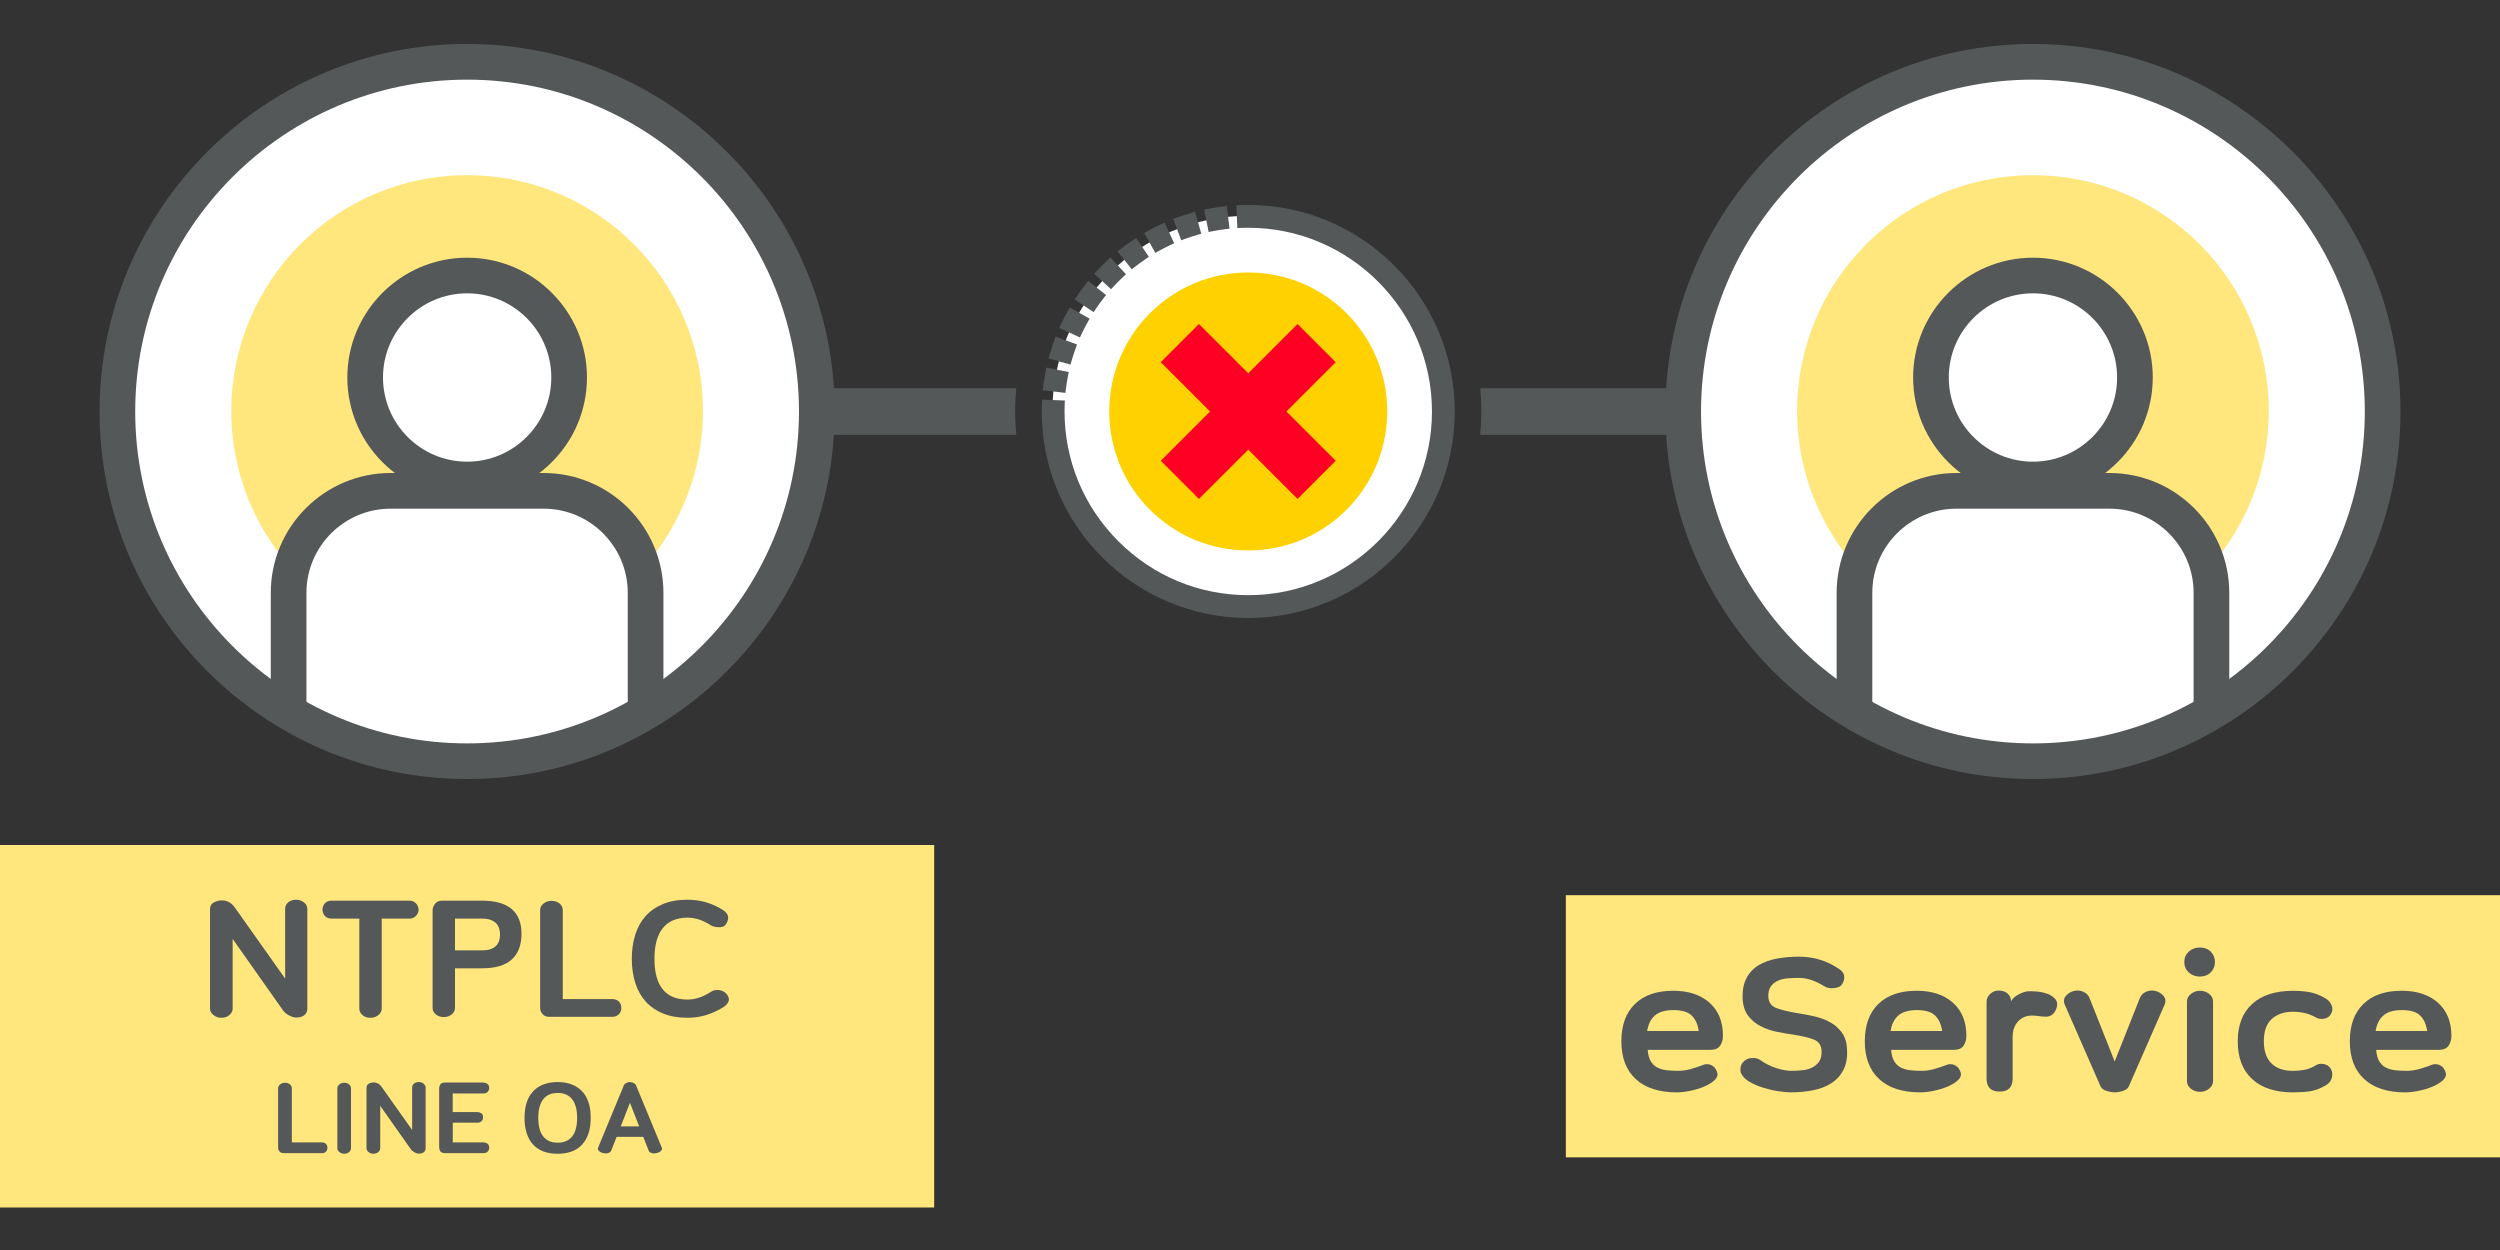 <svg width="192" height="96" viewBox="0 0 192 96" fill="none" xmlns="http://www.w3.org/2000/svg">
<rect x="0" y="0" width="192" height="96" fill="#333333" stroke="none"/>
<g clip-path="url(#clip0_4317_147399)">
<path d="M77.961 31.606C77.961 31.002 77.993 30.404 78.051 29.814H47.22V33.398H78.051C77.993 32.809 77.961 32.211 77.961 31.606Z" fill="#545859"/>
<path d="M113.68 29.814C113.738 30.404 113.769 31.002 113.769 31.606C113.769 32.211 113.738 32.809 113.68 33.398H150.363V29.814H113.68Z" fill="#545859"/>
<path d="M192 68.75H120.256V88.884H192V68.75Z" fill="#FFE67D"/>
<path d="M156.129 58.462C141.32 58.462 129.271 46.414 129.271 31.604C129.271 16.794 141.32 4.744 156.129 4.744C170.939 4.744 182.985 16.792 182.985 31.604C182.985 46.414 170.939 58.462 156.129 58.462Z" fill="white"/>
<path d="M156.13 49.678C166.132 49.678 174.241 41.569 174.241 31.566C174.241 21.564 166.132 13.455 156.13 13.455C146.127 13.455 138.019 21.564 138.019 31.566C138.019 41.569 146.127 49.678 156.13 49.678Z" fill="#FFE67D"/>
<path d="M142.358 54.794C142.358 54.794 155.544 63.427 169.978 54.606V44.926C169.978 44.926 168.92 37.525 161.634 37.525H149.665C149.665 37.525 142.701 38.558 142.643 44.984L142.358 54.794Z" fill="white"/>
<path d="M156.13 3.375C140.565 3.375 127.903 16.039 127.903 31.604C127.903 47.168 140.565 59.83 156.13 59.83C171.694 59.83 184.356 47.168 184.356 31.604C184.356 16.039 171.694 3.375 156.13 3.375ZM156.13 57.093C142.075 57.093 130.64 45.658 130.64 31.606C130.64 17.551 142.075 6.117 156.13 6.117C170.184 6.117 181.617 17.551 181.617 31.606C181.617 45.658 170.182 57.093 156.13 57.093Z" fill="#545859"/>
<path d="M163.964 28.995C163.964 33.32 160.456 36.827 156.129 36.827C151.806 36.827 148.296 33.32 148.296 28.995C148.296 24.667 151.804 21.162 156.129 21.162C160.456 21.162 163.964 24.667 163.964 28.995Z" fill="white"/>
<path d="M156.129 19.791C151.056 19.791 146.928 23.919 146.928 28.992C146.928 34.065 151.056 38.193 156.129 38.193C161.204 38.193 165.332 34.065 165.332 28.992C165.332 23.919 161.204 19.791 156.129 19.791ZM156.129 35.456C152.565 35.456 149.667 32.558 149.667 28.992C149.667 25.429 152.565 22.528 156.129 22.528C159.695 22.528 162.593 25.426 162.593 28.992C162.593 32.558 159.693 35.456 156.129 35.456Z" fill="#545859"/>
<path d="M150.257 39.066H162.007C165.571 39.066 168.469 41.966 168.469 45.53V54.796H171.208V45.53C171.208 40.456 167.08 36.326 162.007 36.326H150.257C145.184 36.326 141.054 40.454 141.054 45.53V54.796H143.793V45.53C143.793 41.966 146.691 39.066 150.257 39.066Z" fill="#545859"/>
<path d="M71.744 64.897H0V92.735H71.744V64.897Z" fill="#FFE67D"/>
<path d="M35.874 58.462C21.065 58.462 9.017 46.414 9.017 31.604C9.017 16.794 21.065 4.744 35.874 4.744C50.684 4.744 62.73 16.792 62.73 31.604C62.73 46.414 50.684 58.462 35.874 58.462Z" fill="white"/>
<path d="M35.875 49.678C45.877 49.678 53.986 41.569 53.986 31.566C53.986 21.564 45.877 13.455 35.875 13.455C25.872 13.455 17.764 21.564 17.764 31.566C17.764 41.569 25.872 49.678 35.875 49.678Z" fill="#FFE67D"/>
<path d="M22.104 54.794C22.104 54.794 35.289 63.427 49.723 54.606V44.926C49.723 44.926 48.666 37.525 41.379 37.525H29.41C29.41 37.525 22.446 38.558 22.388 44.984L22.104 54.794Z" fill="white"/>
<path d="M35.874 3.375C20.309 3.375 7.647 16.039 7.647 31.604C7.647 47.168 20.309 59.83 35.874 59.83C51.438 59.83 64.1 47.168 64.1 31.604C64.1 16.039 51.438 3.375 35.874 3.375ZM35.874 57.093C21.819 57.093 10.384 45.658 10.384 31.606C10.384 17.551 21.819 6.117 35.874 6.117C49.929 6.117 61.361 17.551 61.361 31.606C61.361 45.658 49.926 57.093 35.874 57.093Z" fill="#545859"/>
<path d="M43.712 28.995C43.712 33.32 40.204 36.827 35.877 36.827C31.554 36.827 28.044 33.32 28.044 28.995C28.044 24.667 31.552 21.162 35.877 21.162C40.204 21.162 43.712 24.667 43.712 28.995Z" fill="white"/>
<path d="M35.876 19.791C30.803 19.791 26.675 23.919 26.675 28.992C26.675 34.065 30.803 38.193 35.876 38.193C40.952 38.193 45.079 34.065 45.079 28.992C45.079 23.919 40.952 19.791 35.876 19.791ZM35.876 35.456C32.312 35.456 29.414 32.558 29.414 28.992C29.414 25.429 32.312 22.528 35.876 22.528C39.442 22.528 42.34 25.426 42.34 28.992C42.34 32.558 39.44 35.456 35.876 35.456Z" fill="#545859"/>
<path d="M29.999 39.066H41.749C45.313 39.066 48.211 41.966 48.211 45.53V54.796H50.951V45.53C50.951 40.456 46.823 36.326 41.749 36.326H29.999C24.926 36.326 20.796 40.454 20.796 45.53V54.796H23.535V45.53C23.535 41.966 26.436 39.066 29.999 39.066Z" fill="#545859"/>
<path d="M95.853 46.633C104.154 46.633 110.883 39.904 110.883 31.603C110.883 23.303 104.154 16.574 95.853 16.574C87.553 16.574 80.824 23.303 80.824 31.603C80.824 39.904 87.553 46.633 95.853 46.633Z" fill="white"/>
<path d="M95.866 15.74C95.651 15.74 95.432 15.745 95.214 15.754L94.954 15.765L95.026 17.514L95.286 17.503C95.479 17.494 95.673 17.492 95.866 17.492C103.645 17.492 109.975 23.822 109.975 31.6C109.975 39.382 103.645 45.709 95.866 45.709C92.103 45.709 88.562 44.24 85.894 41.572C83.227 38.904 81.757 35.363 81.757 31.6C81.757 31.406 81.762 31.211 81.769 31.02L81.78 30.761L80.031 30.691L80.019 30.951C80.01 31.168 80.006 31.388 80.006 31.603C80.006 40.349 87.122 47.463 95.866 47.463C104.61 47.463 111.726 40.347 111.726 31.603C111.726 22.854 104.61 15.74 95.866 15.74Z" fill="#545859"/>
<path d="M87.124 20.523C87.413 20.294 87.713 20.075 88.018 19.871L88.233 19.725L87.256 18.271L87.041 18.417C86.699 18.648 86.36 18.894 86.038 19.149L85.834 19.311L86.92 20.684L87.124 20.523Z" fill="#545859"/>
<path d="M85.503 22.022C85.751 21.753 86.016 21.489 86.284 21.24L86.475 21.063L85.285 19.777L85.095 19.954C84.793 20.234 84.497 20.53 84.217 20.832L84.04 21.023L85.326 22.212L85.503 22.022Z" fill="#545859"/>
<path d="M88.957 19.296C89.278 19.114 89.609 18.946 89.94 18.791L90.176 18.682L89.439 17.094L89.204 17.203C88.829 17.376 88.458 17.566 88.099 17.77L87.873 17.898L88.731 19.423L88.957 19.296Z" fill="#545859"/>
<path d="M93.079 17.766C93.438 17.695 93.805 17.637 94.17 17.592L94.428 17.56L94.22 15.822L93.962 15.854C93.552 15.903 93.14 15.968 92.737 16.049L92.481 16.1L92.824 17.818L93.079 17.766Z" fill="#545859"/>
<path d="M90.959 18.364C91.304 18.237 91.658 18.12 92.007 18.022L92.258 17.95L91.781 16.266L91.53 16.337C91.133 16.449 90.737 16.579 90.35 16.723L90.106 16.812L90.715 18.454L90.959 18.364Z" fill="#545859"/>
<path d="M81.857 29.917C81.899 29.552 81.957 29.185 82.029 28.826L82.081 28.571L80.363 28.229L80.311 28.484C80.231 28.887 80.166 29.299 80.116 29.711L80.085 29.969L81.823 30.175L81.857 29.917Z" fill="#545859"/>
<path d="M84.135 23.756C84.338 23.451 84.558 23.151 84.784 22.862L84.945 22.658L83.57 21.574L83.409 21.778C83.151 22.103 82.907 22.441 82.679 22.782L82.533 22.997L83.989 23.971L84.135 23.756Z" fill="#545859"/>
<path d="M82.285 27.753C82.384 27.402 82.5 27.048 82.628 26.703L82.718 26.459L81.076 25.85L80.986 26.094C80.843 26.479 80.713 26.878 80.601 27.276L80.529 27.527L82.214 28.004L82.285 27.753Z" fill="#545859"/>
<path d="M83.052 25.683C83.207 25.349 83.375 25.017 83.554 24.699L83.682 24.473L82.157 23.615L82.029 23.841C81.827 24.2 81.637 24.572 81.462 24.948L81.353 25.183L82.941 25.918L83.052 25.683Z" fill="#545859"/>
<path d="M106.539 31.601C106.539 37.496 101.762 42.276 95.864 42.276C89.967 42.276 85.191 37.496 85.191 31.601C85.191 25.706 89.969 20.926 95.864 20.926C101.759 20.926 106.539 25.706 106.539 31.601Z" fill="#FFD100"/>
<path d="M102.582 27.817L99.652 24.885L95.867 28.672L92.079 24.885L89.149 27.817L92.935 31.602L89.149 35.387L92.079 38.317L95.867 34.532L99.652 38.317L102.582 35.387L98.796 31.602L102.582 27.817Z" fill="#FF0025"/>
<path d="M22.759 69.098C22.974 69.098 23.169 69.167 23.341 69.304C23.514 69.44 23.601 69.606 23.601 69.796V77.448C23.601 77.687 23.52 77.862 23.359 77.976C23.198 78.091 22.998 78.147 22.759 78.147C22.591 78.147 22.407 78.093 22.203 77.985C22 77.878 21.838 77.741 21.72 77.573L17.867 72.108V77.466C17.867 77.645 17.786 77.806 17.625 77.949C17.464 78.093 17.251 78.165 16.989 78.165C16.763 78.165 16.561 78.093 16.389 77.949C16.216 77.806 16.129 77.645 16.129 77.466V69.814C16.129 69.575 16.234 69.402 16.442 69.295C16.651 69.187 16.87 69.14 17.096 69.151C17.466 69.163 17.777 69.342 18.028 69.689L21.899 75.154V69.796C21.899 69.606 21.977 69.44 22.132 69.304C22.286 69.167 22.494 69.098 22.759 69.098Z" fill="#545859"/>
<path d="M31.95 69.385C32.082 69.528 32.147 69.69 32.147 69.869C32.147 70.037 32.082 70.191 31.95 70.335C31.818 70.478 31.652 70.55 31.448 70.55H29.316V77.466C29.316 77.645 29.233 77.807 29.065 77.95C28.897 78.093 28.695 78.165 28.456 78.165C28.194 78.165 27.983 78.093 27.829 77.95C27.674 77.807 27.596 77.645 27.596 77.466V70.55H25.481C25.242 70.55 25.062 70.478 24.944 70.335C24.825 70.191 24.765 70.037 24.765 69.869C24.765 69.69 24.825 69.528 24.944 69.385C25.062 69.242 25.242 69.17 25.481 69.17H31.448C31.65 69.17 31.818 69.242 31.95 69.385Z" fill="#545859"/>
<path d="M37.004 69.17C39.036 69.17 40.051 70.019 40.051 71.714C40.051 72.575 39.802 73.231 39.307 73.685C38.812 74.14 38.044 74.366 37.004 74.366H34.944V77.412C34.944 77.603 34.861 77.769 34.693 77.905C34.525 78.042 34.324 78.111 34.084 78.111C33.844 78.111 33.642 78.042 33.474 77.905C33.306 77.769 33.224 77.603 33.224 77.412V69.887C33.224 69.732 33.286 69.573 33.412 69.412C33.537 69.251 33.719 69.17 33.958 69.17H37.004ZM37.004 72.987C37.302 72.987 37.542 72.951 37.721 72.879C37.9 72.807 38.041 72.711 38.142 72.592C38.243 72.474 38.312 72.341 38.348 72.198C38.384 72.055 38.402 71.912 38.402 71.768C38.402 71.636 38.384 71.499 38.348 71.356C38.312 71.213 38.248 71.081 38.151 70.962C38.055 70.843 37.916 70.745 37.73 70.666C37.544 70.588 37.302 70.55 37.004 70.55H34.944V72.987H37.004Z" fill="#545859"/>
<path d="M47.53 76.917C47.655 77.043 47.718 77.206 47.718 77.41C47.718 77.601 47.655 77.762 47.53 77.894C47.404 78.026 47.228 78.091 47.001 78.091H42.163C41.959 78.091 41.796 78.022 41.671 77.885C41.545 77.748 41.482 77.578 41.482 77.374V69.884C41.482 69.694 41.57 69.528 41.742 69.392C41.915 69.255 42.116 69.186 42.343 69.186C42.605 69.186 42.817 69.255 42.979 69.392C43.14 69.528 43.221 69.694 43.221 69.884V76.729H47.001C47.228 76.729 47.404 76.792 47.53 76.917Z" fill="#545859"/>
<path d="M52.806 70.477C51.971 70.477 51.337 70.744 50.907 71.275C50.477 71.806 50.262 72.592 50.262 73.631C50.262 75.721 51.111 76.767 52.806 76.767C53.404 76.767 54.018 76.558 54.652 76.14C54.842 76.032 55.057 76.003 55.297 76.05C55.536 76.097 55.72 76.218 55.852 76.408C55.984 76.588 56.016 76.756 55.951 76.91C55.886 77.065 55.769 77.204 55.601 77.322C55.16 77.598 54.712 77.806 54.257 77.949C53.803 78.093 53.319 78.165 52.806 78.165C52.089 78.165 51.464 78.057 50.934 77.842C50.403 77.627 49.957 77.322 49.599 76.928C49.24 76.534 48.971 76.057 48.792 75.495C48.613 74.932 48.523 74.312 48.523 73.631C48.523 72.986 48.606 72.386 48.774 71.83C48.942 71.275 49.198 70.798 49.545 70.397C49.892 69.996 50.336 69.68 50.88 69.447C51.424 69.214 52.065 69.098 52.806 69.098C53.821 69.098 54.752 69.378 55.601 69.94C55.96 70.202 56.02 70.538 55.78 70.943C55.684 71.123 55.505 71.212 55.243 71.212C54.981 71.212 54.766 71.165 54.598 71.069C54.002 70.674 53.404 70.477 52.806 70.477Z" fill="#545859"/>
<path d="M25.033 87.851C25.109 87.927 25.147 88.028 25.147 88.151C25.147 88.268 25.109 88.366 25.033 88.445C24.956 88.525 24.849 88.563 24.712 88.563H21.774C21.651 88.563 21.55 88.521 21.474 88.438C21.397 88.355 21.359 88.252 21.359 88.129V83.58C21.359 83.463 21.411 83.365 21.516 83.28C21.621 83.197 21.742 83.154 21.881 83.154C22.04 83.154 22.17 83.197 22.267 83.28C22.365 83.363 22.414 83.463 22.414 83.58V87.737H24.71C24.849 87.737 24.956 87.775 25.033 87.851Z" fill="#545859"/>
<path d="M26.807 88.483C26.709 88.566 26.583 88.608 26.431 88.608C26.301 88.608 26.18 88.566 26.073 88.483C25.965 88.4 25.909 88.299 25.909 88.183V83.58C25.909 83.463 25.963 83.365 26.073 83.28C26.182 83.197 26.301 83.154 26.431 83.154C26.583 83.154 26.709 83.197 26.807 83.28C26.906 83.363 26.955 83.463 26.955 83.58V88.183C26.953 88.299 26.906 88.4 26.807 88.483Z" fill="#545859"/>
<path d="M32.177 83.102C32.307 83.102 32.425 83.144 32.531 83.227C32.636 83.31 32.688 83.411 32.688 83.527V88.175C32.688 88.32 32.638 88.428 32.54 88.495C32.441 88.564 32.32 88.598 32.175 88.598C32.074 88.598 31.96 88.564 31.836 88.5C31.713 88.435 31.615 88.352 31.543 88.249L29.202 84.929V88.184C29.202 88.293 29.153 88.39 29.055 88.477C28.956 88.564 28.828 88.607 28.669 88.607C28.53 88.607 28.41 88.564 28.304 88.477C28.199 88.39 28.148 88.291 28.148 88.184V83.536C28.148 83.391 28.21 83.285 28.338 83.22C28.465 83.155 28.598 83.126 28.734 83.133C28.958 83.14 29.149 83.249 29.301 83.46L31.651 86.779V83.525C31.651 83.408 31.698 83.31 31.791 83.225C31.89 83.142 32.016 83.102 32.177 83.102Z" fill="#545859"/>
<path d="M34.768 83.981V85.405H36.651C36.752 85.405 36.853 85.434 36.952 85.492C37.05 85.551 37.099 85.656 37.099 85.808C37.099 85.931 37.059 86.032 36.981 86.108C36.9 86.184 36.795 86.223 36.665 86.223H34.772V87.734H37.113C37.229 87.734 37.335 87.766 37.429 87.826C37.523 87.889 37.57 87.994 37.57 88.147C37.57 88.263 37.532 88.362 37.456 88.44C37.38 88.521 37.27 88.559 37.124 88.559H34.174C34.006 88.559 33.892 88.516 33.827 88.429C33.762 88.341 33.728 88.223 33.728 88.07V83.631C33.728 83.486 33.76 83.369 33.82 83.277C33.881 83.188 34 83.141 34.174 83.141H37.09C37.214 83.141 37.324 83.174 37.422 83.239C37.521 83.304 37.57 83.414 37.57 83.566C37.57 83.667 37.532 83.761 37.456 83.848C37.38 83.936 37.27 83.978 37.124 83.978H34.768V83.981Z" fill="#545859"/>
<path d="M42.831 83.102C43.621 83.102 44.242 83.335 44.692 83.798C45.142 84.262 45.366 84.947 45.366 85.854C45.366 86.732 45.151 87.411 44.719 87.89C44.287 88.37 43.657 88.609 42.831 88.609C41.995 88.609 41.364 88.37 40.931 87.89C40.499 87.411 40.284 86.732 40.284 85.854C40.284 84.954 40.508 84.271 40.954 83.803C41.4 83.335 42.027 83.102 42.831 83.102ZM42.831 87.758C43.317 87.758 43.687 87.599 43.942 87.279C44.195 86.961 44.323 86.484 44.323 85.854C44.323 85.225 44.195 84.746 43.942 84.423C43.689 84.1 43.317 83.939 42.831 83.939C42.345 83.939 41.975 84.1 41.72 84.423C41.467 84.746 41.339 85.223 41.339 85.854C41.339 86.486 41.467 86.961 41.72 87.279C41.975 87.599 42.345 87.758 42.831 87.758Z" fill="#545859"/>
<path d="M49.404 87.312H47.357L46.942 88.367C46.913 88.439 46.848 88.497 46.747 88.542C46.647 88.585 46.519 88.594 46.367 88.564C46.308 88.558 46.25 88.542 46.192 88.515C46.134 88.491 46.082 88.459 46.035 88.423C45.988 88.388 45.955 88.343 45.932 88.293C45.91 88.242 45.914 88.184 45.943 88.119L47.923 83.33C47.952 83.272 48.011 83.22 48.098 83.173C48.185 83.126 48.279 83.102 48.38 83.102C48.481 83.102 48.575 83.126 48.663 83.173C48.75 83.22 48.808 83.274 48.837 83.33L50.817 88.119C50.846 88.184 50.851 88.242 50.828 88.293C50.806 88.345 50.772 88.388 50.725 88.423C50.678 88.459 50.625 88.491 50.562 88.515C50.499 88.54 50.443 88.558 50.394 88.564C50.242 88.594 50.114 88.587 50.013 88.542C49.912 88.5 49.845 88.441 49.818 88.367L49.404 87.312ZM47.672 86.506H49.088L48.38 84.69L47.672 86.506Z" fill="#545859"/>
<path d="M128.504 76.09C129.673 76.09 130.603 76.397 131.29 77.008C131.978 77.62 132.323 78.471 132.323 79.557C132.323 79.846 132.251 80.097 132.105 80.31C131.96 80.522 131.709 80.63 131.353 80.63H126.544C126.571 80.988 126.647 81.273 126.77 81.486C126.893 81.698 127.055 81.86 127.256 81.972C127.456 82.081 127.693 82.153 127.969 82.189C128.244 82.222 128.546 82.24 128.876 82.24C129.205 82.24 129.539 82.193 129.877 82.095C130.213 81.999 130.56 81.882 130.918 81.743C131.151 81.703 131.355 81.741 131.528 81.857C131.7 81.974 131.819 82.151 131.888 82.384C131.942 82.59 131.868 82.787 131.662 82.973C131.456 83.159 131.187 83.32 130.858 83.459C130.529 83.596 130.173 83.703 129.794 83.779C129.416 83.855 129.075 83.893 128.773 83.893C127.411 83.893 126.36 83.553 125.626 82.872C124.889 82.191 124.521 81.226 124.521 79.974C124.521 78.735 124.869 77.779 125.563 77.105C126.257 76.428 127.238 76.09 128.504 76.09ZM130.464 79.185C130.394 78.69 130.22 78.298 129.937 78.009C129.655 77.72 129.185 77.575 128.524 77.575C127.89 77.575 127.418 77.712 127.099 77.987C126.784 78.263 126.584 78.661 126.501 79.183H130.464V79.185Z" fill="#545859"/>
<path d="M138.016 77.805C138.471 77.874 138.921 77.959 139.366 78.062C139.814 78.165 140.22 78.32 140.585 78.526C140.95 78.732 141.248 79.005 141.483 79.341C141.716 79.679 141.842 80.116 141.855 80.651C141.882 81.269 141.783 81.789 141.555 82.21C141.329 82.629 141.015 82.963 140.616 83.211C140.218 83.46 139.75 83.635 139.212 83.738C138.674 83.841 138.119 83.892 137.541 83.892C137.292 83.892 136.981 83.865 136.603 83.809C136.224 83.756 135.843 83.668 135.458 83.552C135.073 83.435 134.714 83.283 134.385 83.097C134.056 82.911 133.827 82.681 133.704 82.405C133.664 82.309 133.653 82.174 133.673 82.002C133.693 81.829 133.758 81.688 133.87 81.579C134.022 81.386 134.235 81.278 134.511 81.258C134.786 81.238 135.012 81.29 135.192 81.413C135.55 81.675 135.951 81.876 136.399 82.022C136.847 82.168 137.228 82.239 137.543 82.239C137.819 82.239 138.101 82.226 138.39 82.199C138.679 82.172 138.936 82.103 139.165 81.993C139.391 81.883 139.575 81.729 139.711 81.529C139.848 81.33 139.911 81.052 139.897 80.694C139.87 80.268 139.673 79.982 139.308 79.838C138.943 79.695 138.41 79.567 137.709 79.457C137.31 79.401 136.889 79.33 136.45 79.24C136.009 79.151 135.597 79.007 135.212 78.808C134.826 78.609 134.506 78.34 134.253 78.004C133.998 77.668 133.857 77.215 133.83 76.651C133.816 76.019 133.921 75.495 134.15 75.083C134.376 74.671 134.69 74.346 135.089 74.113C135.487 73.88 135.951 73.715 136.482 73.618C137.01 73.522 137.566 73.473 138.144 73.473C139.286 73.473 140.309 73.782 141.219 74.402C141.467 74.555 141.604 74.736 141.631 74.949C141.658 75.162 141.611 75.365 141.485 75.558C141.429 75.668 141.344 75.748 141.228 75.795C141.111 75.845 140.986 75.874 140.856 75.889C140.726 75.903 140.594 75.901 140.464 75.878C140.334 75.858 140.227 75.82 140.144 75.764C139.785 75.544 139.445 75.379 139.122 75.269C138.8 75.159 138.473 75.103 138.141 75.103C137.866 75.103 137.59 75.115 137.315 75.135C137.039 75.155 136.788 75.213 136.562 75.309C136.336 75.406 136.15 75.553 136.005 75.753C135.859 75.952 135.794 76.223 135.807 76.568C135.834 76.994 136.045 77.28 136.437 77.424C136.829 77.567 137.355 77.695 138.016 77.805Z" fill="#545859"/>
<path d="M147.199 76.09C148.368 76.09 149.298 76.397 149.985 77.008C150.673 77.62 151.018 78.471 151.018 79.557C151.018 79.846 150.946 80.097 150.801 80.31C150.655 80.522 150.404 80.63 150.048 80.63H145.239C145.266 80.988 145.342 81.273 145.465 81.486C145.589 81.698 145.75 81.86 145.952 81.972C146.151 82.081 146.388 82.153 146.664 82.189C146.939 82.222 147.242 82.24 147.571 82.24C147.9 82.24 148.234 82.193 148.572 82.095C148.908 81.999 149.255 81.882 149.614 81.743C149.847 81.703 150.05 81.741 150.223 81.857C150.395 81.974 150.514 82.151 150.583 82.384C150.637 82.59 150.563 82.787 150.357 82.973C150.151 83.159 149.882 83.32 149.553 83.459C149.224 83.596 148.868 83.703 148.489 83.779C148.111 83.855 147.77 83.893 147.468 83.893C146.106 83.893 145.056 83.553 144.321 82.872C143.584 82.191 143.217 81.226 143.217 79.974C143.217 78.735 143.564 77.779 144.258 77.105C144.953 76.428 145.934 76.09 147.199 76.09ZM149.159 79.185C149.09 78.69 148.915 78.298 148.633 78.009C148.35 77.72 147.88 77.575 147.219 77.575C146.585 77.575 146.113 77.712 145.795 77.987C145.479 78.263 145.28 78.661 145.197 79.183H149.159V79.185Z" fill="#545859"/>
<path d="M155.722 76.132C155.858 76.119 156.073 76.121 156.362 76.144C156.651 76.164 156.929 76.22 157.198 76.309C157.467 76.399 157.684 76.54 157.847 76.733C158.013 76.925 158.033 77.187 157.91 77.517V77.496C157.854 77.662 157.751 77.806 157.601 77.929C157.449 78.052 157.256 78.101 157.023 78.074C156.871 78.074 156.774 78.068 156.734 78.054C156.638 78.041 156.528 78.027 156.405 78.014C156.282 78.001 156.172 77.994 156.076 77.994C155.621 77.994 155.256 78.146 154.983 78.448C154.707 78.751 154.571 79.143 154.571 79.624V82.823C154.571 83.497 154.241 83.833 153.58 83.833C152.906 83.833 152.57 83.504 152.57 82.843V76.941C152.57 76.708 152.662 76.504 152.848 76.332C153.034 76.159 153.251 76.074 153.498 76.074C153.787 76.074 154.017 76.153 154.19 76.312C154.362 76.471 154.447 76.665 154.447 76.901C154.557 76.695 154.743 76.522 155.005 76.386C155.26 76.244 155.502 76.162 155.722 76.132Z" fill="#545859"/>
<path d="M164.348 76.631C164.431 76.438 164.567 76.295 164.76 76.196C164.953 76.1 165.152 76.059 165.358 76.073C165.647 76.1 165.896 76.218 166.102 76.424C166.308 76.631 166.357 76.873 166.247 77.146L163.481 83.46C163.398 83.612 163.244 83.722 163.017 83.789C162.791 83.856 162.587 83.892 162.408 83.892C162.229 83.892 162.027 83.859 161.799 83.789C161.571 83.72 161.418 83.61 161.335 83.46L158.569 77.146C158.459 76.87 158.506 76.631 158.715 76.424C158.923 76.218 159.169 76.102 159.458 76.073C159.664 76.059 159.864 76.1 160.056 76.196C160.249 76.292 160.386 76.438 160.468 76.631L162.408 81.522L164.348 76.631Z" fill="#545859"/>
<path d="M167.754 73.883C167.754 73.567 167.868 73.303 168.094 73.088C168.321 72.875 168.607 72.768 168.95 72.768C169.293 72.768 169.573 72.875 169.785 73.088C169.998 73.301 170.106 73.565 170.106 73.883C170.106 74.199 169.998 74.465 169.785 74.678C169.573 74.891 169.293 74.999 168.95 74.999C168.605 74.999 168.321 74.891 168.094 74.678C167.866 74.465 167.754 74.201 167.754 73.883ZM167.96 76.918C167.96 76.685 168.063 76.488 168.269 76.329C168.475 76.17 168.701 76.091 168.95 76.091C169.225 76.091 169.463 76.17 169.662 76.329C169.862 76.488 169.962 76.683 169.962 76.918V83.026C169.962 83.259 169.859 83.456 169.653 83.615C169.447 83.774 169.219 83.853 168.972 83.853C168.697 83.853 168.459 83.774 168.26 83.615C168.061 83.456 167.96 83.261 167.96 83.026V76.918Z" fill="#545859"/>
<path d="M176.112 77.702C175.438 77.702 174.893 77.883 174.481 78.249C174.069 78.614 173.863 79.187 173.863 79.971C173.863 80.715 174.056 81.279 174.441 81.664C174.826 82.049 175.384 82.242 176.112 82.242C176.387 82.242 176.665 82.217 176.947 82.17C177.23 82.123 177.514 82.016 177.803 81.85C177.982 81.713 178.197 81.669 178.452 81.716C178.708 81.765 178.889 81.884 178.999 82.076C179.122 82.269 179.154 82.495 179.091 82.757C179.028 83.019 178.86 83.225 178.585 83.375C178.173 83.611 177.781 83.754 177.409 83.81C177.037 83.864 176.605 83.893 176.11 83.893C174.748 83.893 173.697 83.552 172.963 82.871C172.226 82.191 171.858 81.225 171.858 79.973C171.858 78.734 172.226 77.778 172.963 77.104C173.7 76.43 174.748 76.094 176.11 76.094C176.591 76.094 177.03 76.132 177.431 76.208C177.83 76.284 178.249 76.459 178.69 76.734C178.856 76.844 178.981 77.005 179.071 77.22C179.16 77.433 179.149 77.637 179.039 77.83C178.943 78.049 178.764 78.183 178.502 78.233C178.24 78.282 178.013 78.244 177.821 78.118C177.518 77.953 177.225 77.843 176.943 77.789C176.665 77.729 176.387 77.702 176.112 77.702Z" fill="#545859"/>
<path d="M184.448 76.09C185.617 76.09 186.547 76.397 187.234 77.008C187.922 77.62 188.267 78.471 188.267 79.557C188.267 79.846 188.195 80.097 188.05 80.31C187.904 80.522 187.653 80.63 187.297 80.63H182.488C182.515 80.988 182.591 81.273 182.715 81.486C182.838 81.698 182.999 81.86 183.201 81.972C183.4 82.081 183.637 82.153 183.913 82.189C184.188 82.222 184.491 82.24 184.82 82.24C185.149 82.24 185.483 82.193 185.821 82.095C186.157 81.999 186.504 81.882 186.863 81.743C187.096 81.703 187.299 81.741 187.472 81.857C187.644 81.974 187.763 82.151 187.833 82.384C187.886 82.59 187.812 82.787 187.606 82.973C187.4 83.159 187.132 83.32 186.802 83.459C186.473 83.596 186.117 83.703 185.738 83.779C185.36 83.855 185.019 83.893 184.717 83.893C183.355 83.893 182.305 83.553 181.57 82.872C180.833 82.191 180.466 81.226 180.466 79.974C180.466 78.735 180.813 77.779 181.507 77.105C182.202 76.428 183.183 76.09 184.448 76.09ZM186.41 79.185C186.341 78.69 186.166 78.298 185.884 78.009C185.602 77.72 185.131 77.575 184.471 77.575C183.837 77.575 183.364 77.712 183.046 77.987C182.73 78.263 182.531 78.661 182.448 79.183H186.41V79.185Z" fill="#545859"/>
</g>
<defs>
<clipPath id="clip0_4317_147399">
<rect width="192" height="96" fill="white"/>
</clipPath>
</defs>
</svg>
